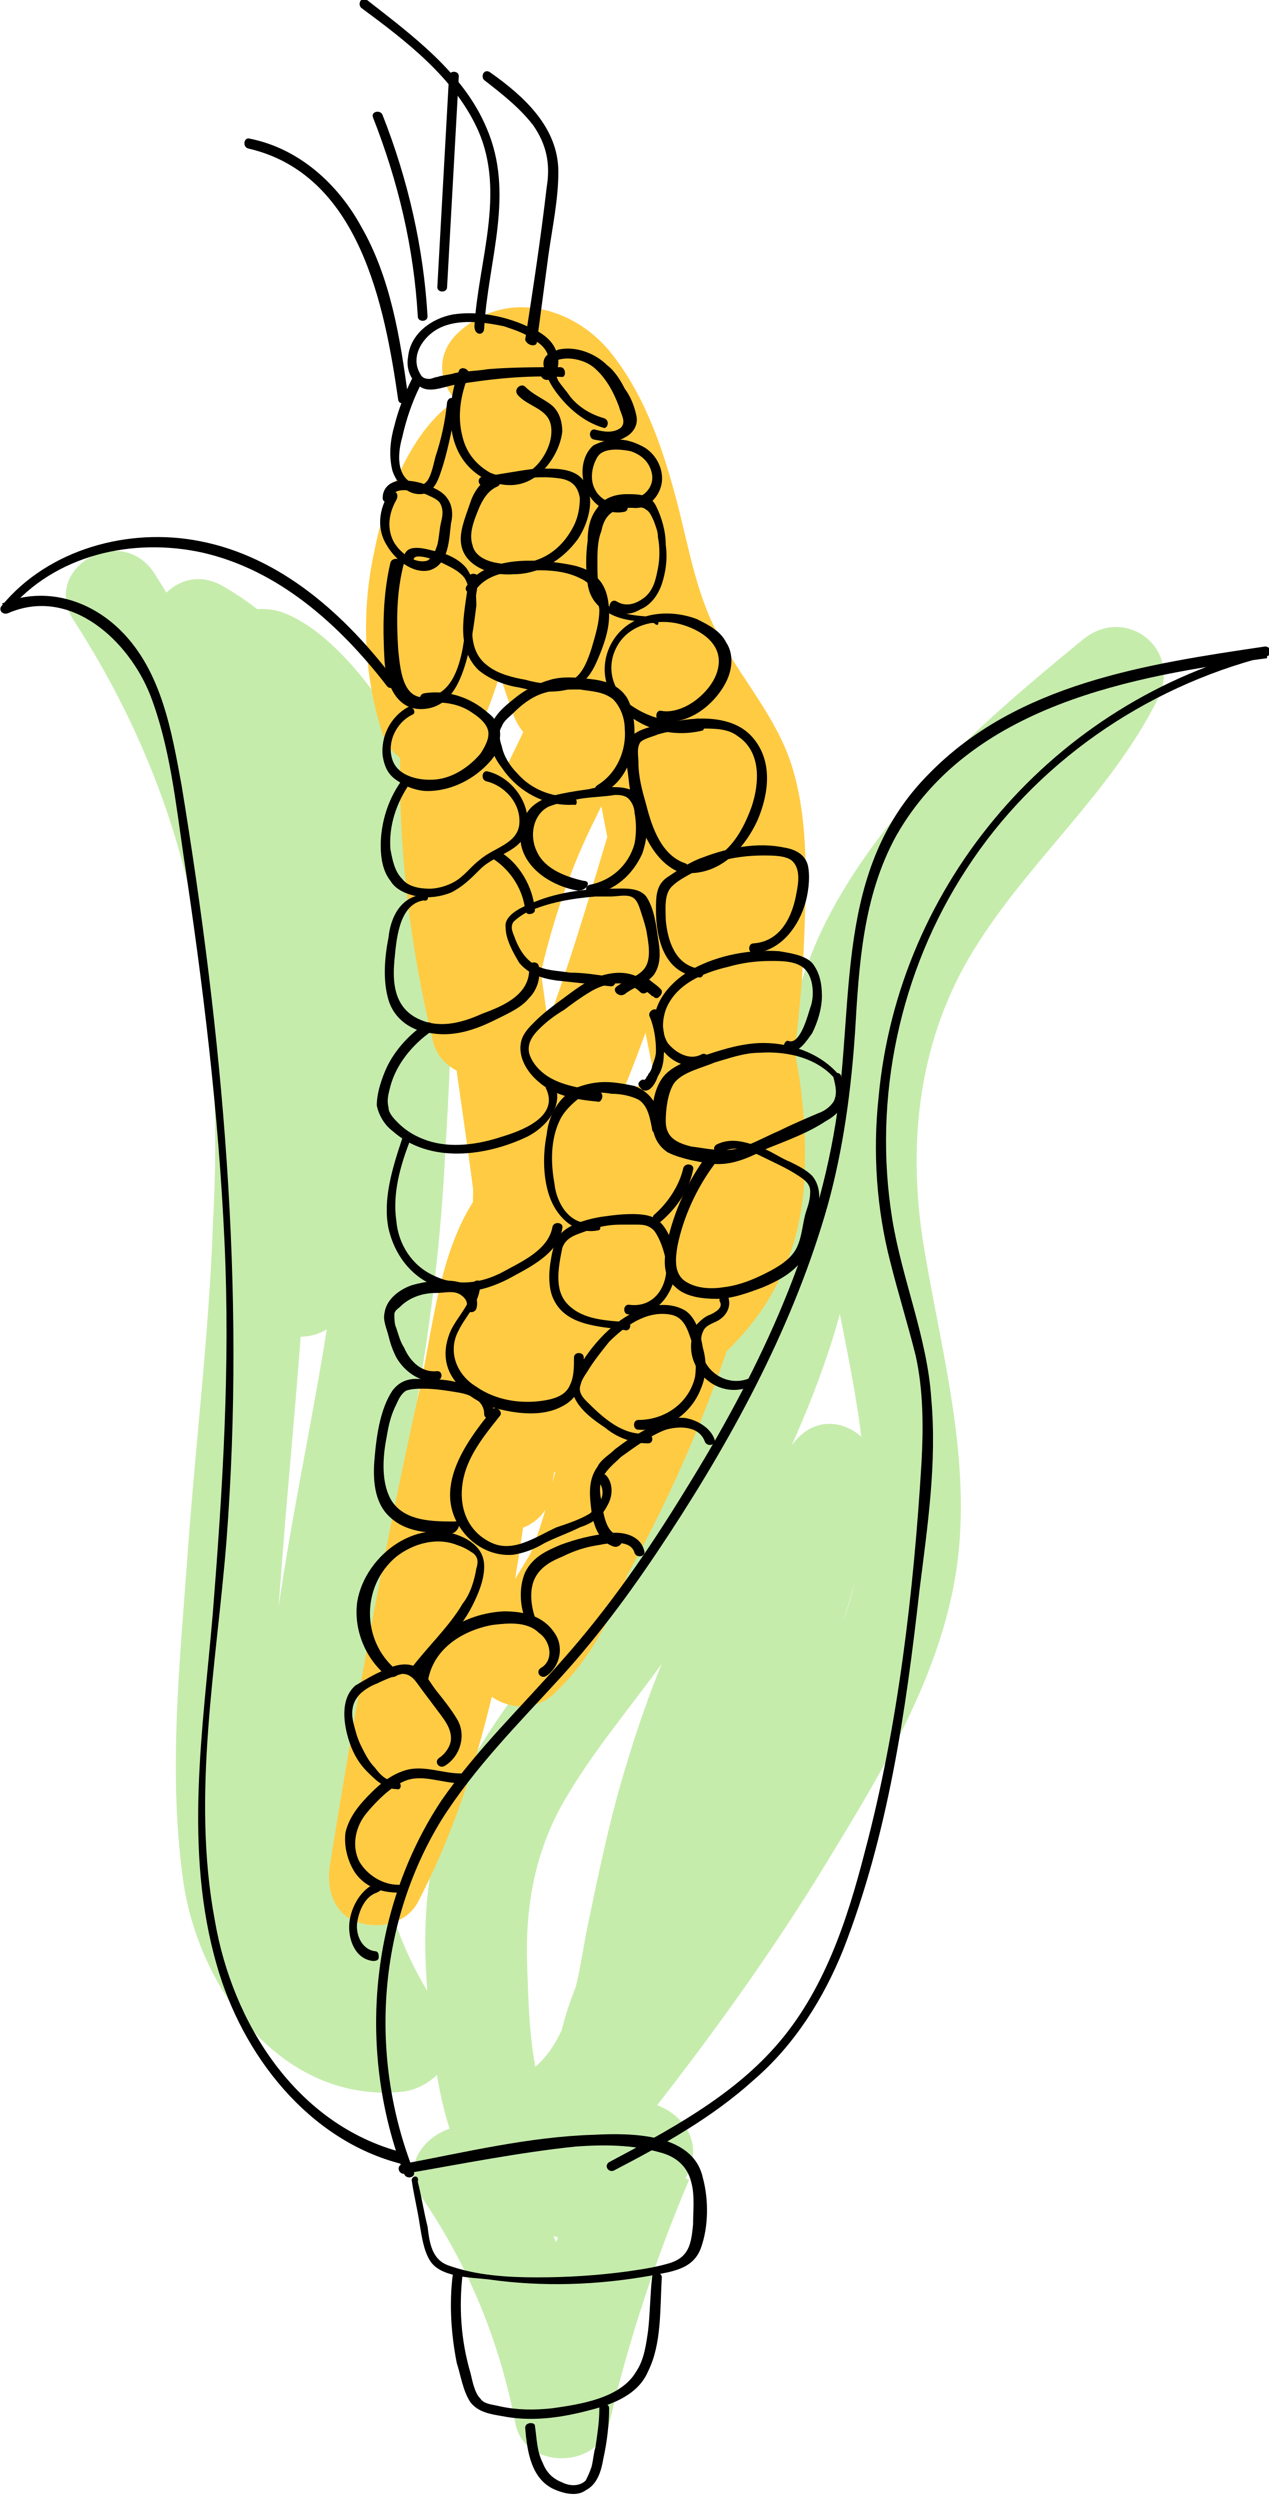 <svg width="65" height="128" viewBox="0 0 65 128" fill="none" xmlns="http://www.w3.org/2000/svg">
<g clip-path="url(#clip0)">
<path d="M3.8 31.8C6.7 36.3 8.8 41.2 9.9 46.5C11 51.9 11.2 57.4 10.9 62.8C10.7 68.4 10 74 9.6 79.7C9.2 85.2 8.6 90.9 9.4 96.4C10.2 101.8 14.4 107.7 20.6 107.1C22.3 106.9 24 105 22.8 103.3C18.6 97.6 18.4 90.2 19.3 83.4C19.9 79.4 20.8 75.5 21.4 71.5C22.1 67.4 22.6 63.3 22.8 59.1C23.2 52.5 23.6 45.1 21 38.8C20.3 37.2 19.5 35.8 18.4 34.5C17.4 33.3 15.9 31.8 14.3 31.3C12.5 30.8 10.8 31.9 10.1 33.6C9.4 35.3 9.8 36.9 10.2 38.6C12.2 47.6 13.1 56.8 12.8 66C12.7 68.8 17 69.4 17.7 66.7C18.5 63.2 19.2 59.6 19.6 56C20 52.6 20.4 49.1 20.1 45.6C19.6 39.4 17 33.2 11.4 30C8.6 28.4 6.1 32.7 8.9 34.3C13.4 36.9 15 42.1 15.2 47C15.4 53.1 14.3 59.4 12.9 65.3C14.5 65.5 16.2 65.7 17.8 66C18 58.3 17.5 50.6 16.2 43C15.9 41.2 15.5 39.4 15.1 37.6C14.9 36.9 14.8 36.4 14.8 35.9V35.8C14.8 35.5 14.8 35.4 14.8 35.6C14.6 35.6 13.4 37.3 13.2 36.4C13.3 36.8 14.4 37.5 14.7 37.9C15 38.3 15.3 38.7 15.5 39.1C16.2 40.3 16.7 41.6 17.1 43C17.8 45.6 18 48.3 18 50.9C18 54.7 17.9 58.4 17.5 62.2C16.8 69.7 14.9 76.9 14 84.3C13.1 91.7 13.7 99.8 18.3 106C19 104.7 19.7 103.5 20.5 102.2C15.9 102.7 14.3 97.5 14 93.9C13.7 88.6 14.2 83.2 14.6 78C15.5 67.2 16.8 56.3 14.6 45.6C13.4 39.9 11.1 34.4 8 29.5C6.3 26.6 2 29.1 3.8 31.8Z" fill="#C6ECAC"/>
<path d="M21.6 112.5C24 116 25.6 119.9 26.4 124.1C26.9 126.5 30.7 126.4 31.2 124.1C32.2 119.8 33.6 115.6 35.3 111.6C33.8 111 32.3 110.3 30.7 109.7C30.7 109.7 30.7 109.6 30.8 109.6C30.6 109.9 30.6 109.9 30.8 109.7C30.8 109.7 30.9 109.7 30.9 109.6C30.7 109.7 30.6 109.8 30.7 109.7C31 109.7 30.2 109.8 30.3 109.8C30.7 109.7 29.9 109.8 29.9 109.8C30.2 109.8 29.1 109.5 29.3 109.6C29 109.4 28.7 109.1 28.4 108.6C27.1 106.4 27.1 103.1 27 100.6C26.9 97.6 27.4 94.8 28.9 92.2C30.4 89.6 32.4 87.3 34.1 84.9C37.7 80 40.7 74.6 42.6 68.7C43.6 65.6 44 62.4 44.4 59.1C44.8 56.1 45.1 53 46.4 50.2C49.1 44.4 54.2 40.2 59 36.3C57.7 35.3 56.4 34.3 55.1 33.3C53 37.7 49.3 41 46.5 44.9C43.5 49.3 41.9 54.6 42 59.9C42.2 65.2 44 70.3 44.3 75.6C44.6 81 42.4 85.6 39.7 90.2C36.6 95.5 33.1 100.6 29.2 105.4C30.6 106 32 106.6 33.5 107.2C33.4 104.6 34.7 102.3 36 100C37.3 97.5 38.6 95 39.7 92.4C42 87.1 43.8 81.7 45 76.1C45.5 73.8 42.6 71.7 40.8 73.7C36.6 78.5 33.9 84.3 32.1 90.3C31.2 93.2 30.6 96.2 30 99.1C29.6 101.3 29.2 104.5 27.2 106C26.1 106.8 25.6 108.2 26.3 109.4C26.9 110.5 28.6 111.1 29.7 110.3C34.8 106.4 34.8 99.3 36.3 93.6C37.9 87.7 40.2 81.8 44.3 77.2C42.9 76.4 41.5 75.6 40.1 74.8C38.8 80.4 37.1 85.9 34.7 91.2C33.6 93.8 32.2 96.2 30.9 98.7C29.5 101.4 28.3 104.2 28.4 107.2C28.4 109.2 31.2 110.8 32.7 109C36.2 104.6 39.6 99.9 42.5 95.1C45.3 90.5 48.2 85.7 49 80.3C49.8 74.7 48.2 69.2 47.3 63.7C46.5 58.7 47 53.6 49.6 49.1C52.4 44.3 56.8 40.8 59.3 35.8C60.6 33.2 57.6 30.9 55.4 32.8C50.4 36.9 45.3 41.3 42.3 47.2C39 53.8 39.7 61.3 37.4 68.2C35.2 74.6 31.4 80.2 27.3 85.5C25.3 88.2 23.3 91 22.4 94.3C21.4 98 21.8 101.9 22.3 105.7C22.8 109.2 24 113 27.7 114.3C30.8 115.4 34.4 114.1 35.4 110.8C36.2 108.2 32 106.2 30.8 108.9C28.9 113.3 27.3 117.9 26.2 122.6C27.8 122.6 29.4 122.6 31 122.6C30.1 118 28.3 113.7 25.7 109.8C24.2 107.4 19.8 109.9 21.6 112.5Z" fill="#C6ECAC"/>
<path d="M21.6 23.2C21.9 27.3 21.3 31.5 19.6 35.3C21.1 35.5 22.6 35.7 24.2 35.9C23.5 34 23.3 32 23.6 30C23.7 29.1 24 28.1 24.3 27.2C24.6 26.3 25.3 25.5 25.6 24.6C25.7 24.4 25.8 24.3 25.9 24.2C25.5 24.3 25 24.3 24.6 24.3C24.6 24.3 24.9 25.1 24.9 25C25.3 26.1 25.6 27.3 25.8 28.5C26.2 30.8 26.3 33.2 26.1 35.5C27.7 35.3 29.4 35.1 31 34.8C30.2 32.5 29.5 30.1 29 27.6C28.8 26.4 28.6 25.3 28.5 24.1C28.4 23.2 28.1 21.5 28.3 20.9C28.1 21.3 27.9 21.6 27.7 22C27.8 21.9 27.8 21.9 27.9 21.8C27.5 22 27.2 22.2 26.8 22.4C26.4 22.3 26 22.3 25.6 22.2C25.7 22.3 25.7 22.3 25.8 22.4C25.9 22.7 26.3 23.1 26.4 23.3C26.8 23.8 27.1 24.4 27.4 24.9C28 25.9 28.5 27 28.8 28.2C29.4 30.7 28.8 33.1 27.8 35.3C26.7 37.9 25.3 40.3 24.3 43C23.3 45.8 22.5 48.6 22.1 51.5C23.7 51.5 25.3 51.5 26.9 51.5C25.8 47.1 25.3 42.6 25.4 38C23.8 38.4 22.3 38.8 20.7 39.3C22.1 42.5 22.2 46.4 22.7 49.8C23.2 53.7 23.8 57.5 24.3 61.4C24.6 63.6 27.9 63.7 28.9 62C32.3 56.2 34.2 49.7 36.1 43.3C34.5 43.3 32.9 43.3 31.3 43.3C32.7 48.4 33.5 53.5 34.3 58.7C35.9 58.3 37.5 57.8 39.1 57.4C37.7 50.1 36.3 42.8 34.8 35.5C33.3 36.1 31.8 36.8 30.2 37.4C31.6 39.8 32.8 42.4 33.7 45.1C34.1 46.4 34.5 47.8 34.8 49.2C34.9 49.7 35.4 51.1 34.9 51.6C36.2 51.8 37.5 51.9 38.8 52.1C37.3 50 36.3 47.6 36 45C34.6 45.6 33.2 46.2 31.7 46.8C35 50.3 36.1 55.3 36 59.9C35.9 62.4 35 64.2 33.1 65.8C31 67.7 28.7 69.2 26.3 70.7C27.6 71.4 28.8 72.1 30.1 72.9C29.5 67.7 29.3 62.6 29.3 57.4C29.3 54.2 24.4 54.2 24.3 57.4C24.2 63.4 24.1 69.4 23.2 75.3C24.7 75.1 26.2 74.9 27.8 74.7C27.5 74 27.2 73.4 26.9 72.7C26.4 71.7 25.1 71.3 24.1 71.6C23 71.9 22.4 72.9 22.3 74C21.4 81.2 20.4 88.5 17 95C18.5 95.6 20 96.3 21.6 96.9C22.8 89.4 24.2 81.9 25.8 74.5C26.2 72.7 26.6 70.8 27 69C27.3 67.5 27.5 65.6 28.4 64.3C29.3 63.1 30.8 62.4 32 61.7C33.5 60.8 35.1 60.1 36.8 59.5C35.7 58.7 34.7 57.9 33.6 57.1C33.5 62.6 31.8 67.9 28.8 72.5C30.3 72.7 31.8 72.9 33.4 73.1C32.9 69.9 33.2 66.7 34.2 63.6C32.6 63.4 30.9 63.2 29.3 62.9C29.7 66.6 29.5 70.2 28.8 73.8C28.1 76.9 27.2 81 24.8 83.2C26.1 84.2 27.4 85.2 28.7 86.2C34.8 77.3 38.8 66.9 40.4 56.2C40.8 53.4 41.1 50.6 41.2 47.8C41.3 45.2 41.4 42.3 40.7 39.7C40 37 38.2 35.1 36.9 32.7C35.7 30.6 35.3 28.1 34.7 25.8C34 23.1 33.1 20.4 31.4 18.2C29.5 15.7 25.9 14.7 23.4 17.1C21.1 19.4 24.6 22.9 26.9 20.6C26.7 20.8 27.2 20.9 27.4 21.2C28 21.9 28.5 22.9 28.8 23.8C29.6 25.8 30 27.9 30.5 29.9C31.1 32.2 31.9 34.4 33.2 36.4C34.3 38.2 35.8 39.9 36.1 42C36.4 44.3 36.3 46.8 36.2 49.2C36.1 51.5 35.9 53.8 35.5 56C34.7 60.7 33.5 65.3 31.9 69.7C30 74.7 27.5 79.4 24.5 83.7C22.9 86.1 26.4 88.6 28.4 86.7C31.4 83.9 32.7 79.4 33.6 75.5C34.5 71.3 34.8 67 34.4 62.8C34.1 60.1 30.4 59.3 29.5 62.1C28.2 66 28 70.2 28.7 74.2C29.1 76.5 32.2 76.4 33.3 74.8C36.8 69.5 38.6 63.3 38.8 56.9C38.8 55.4 37.2 54 35.6 54.5C32.1 55.7 28.2 57.4 25.5 60C22.6 62.7 22.3 67.4 21.5 71.1C19.7 79.2 18.2 87.3 16.9 95.5C16.7 96.7 17.1 98 18.3 98.4C19.4 98.8 20.8 98.5 21.4 97.4C25.2 90.1 26.3 81.9 27.4 73.9C25.8 74.3 24.3 74.7 22.7 75.2C23 75.9 23.3 76.5 23.6 77.2C24.5 79.1 27.8 78.7 28.2 76.6C29.2 70.2 29.4 63.8 29.5 57.4C27.8 57.4 26.2 57.4 24.5 57.4C24.5 62.6 24.7 67.8 25.3 72.9C25.5 74.7 27.3 76.1 29.1 75.1C31.9 73.4 34.8 71.5 37.2 69.2C39.7 66.8 41 63.9 41.2 60.4C41.5 54.3 39.7 47.8 35.5 43.3C34.1 41.9 31 42.9 31.2 45.1C31.6 48.6 32.7 51.9 34.7 54.8C35.6 56.1 37.4 56.5 38.6 55.3C41.2 52.6 40 48.5 39 45.3C38 41.8 36.5 38.3 34.6 35.2C33.1 32.7 29.5 34.4 30 37.1C31.4 44.4 32.8 51.7 34.3 59C34.6 60.3 36.1 61.1 37.4 60.7C38.8 60.3 39.4 59 39.1 57.6C38.3 52.4 37.5 47.2 36.1 42.2C35.4 39.8 32 39.8 31.3 42.2C29.5 48.2 27.8 54.3 24.6 59.8C26.1 60 27.6 60.2 29.2 60.4C28.6 56.4 28.1 52.4 27.5 48.4C27 44.6 26.6 40.8 25.1 37.2C24.7 36.2 23.2 35.8 22.3 36.1C21.2 36.4 20.5 37.4 20.5 38.5C20.4 43.5 21 48.5 22.2 53.4C22.8 55.6 26.7 55.9 27 53.4C27.6 49.6 28.6 45.8 30.3 42.3C32 38.8 33.9 35.3 34.2 31.4C34.4 27.6 32.7 24 30.6 21C29.5 19.4 28 17.5 25.8 18.1C23.4 18.7 23.4 21 23.5 23C23.8 27.6 24.7 32.2 26.3 36.6C27.3 39.3 31 38.8 31.2 35.9C31.5 32.5 31.2 28.9 30.3 25.6C29.9 24.1 29.4 22.3 28.3 21.2C27.1 19.9 25.2 19.5 23.7 20.3C21.2 21.6 19.7 25.5 19.2 28.1C18.5 31.2 18.6 34.5 19.6 37.6C20.2 39.4 23.2 40.3 24.2 38.2C26.3 33.6 27.3 28.6 26.9 23.6C26.8 22.3 25.8 21.1 24.4 21.1C22.8 20.7 21.5 21.9 21.6 23.2Z" fill="#FFCB43"/>
<path d="M21.1 111.7C21.2 112.4 21.4 113.2 21.5 113.9C21.6 114.5 21.7 115.2 22 115.7C22.5 116.6 24.1 116.6 25 116.7C27.8 117.1 30.6 117 33.4 116.5C34.4 116.3 35.5 116.2 35.9 115.1C36.3 114 36.3 112.6 36 111.5C35.5 109.2 32.3 109.2 30.4 109.3C27.1 109.4 23.8 110.2 20.6 110.8C20.3 110.9 20.4 111.3 20.7 111.3C23.6 110.8 26.6 110.2 29.5 109.9C30.9 109.8 32.4 109.8 33.8 110.2C34.6 110.4 35.2 110.9 35.4 111.7C35.6 112.4 35.5 113.2 35.5 113.9C35.4 114.9 35.3 115.6 34.2 115.9C33.5 116.1 32.8 116.2 32.1 116.3C30.6 116.5 29.1 116.6 27.5 116.6C26 116.6 24.4 116.5 23 116C22.1 115.7 22 114.8 21.9 114C21.7 113.2 21.6 112.5 21.4 111.7C21.5 111.3 21 111.4 21.1 111.7Z" fill="black"/>
<path d="M23.2 116.4C23 117.9 23.1 119.5 23.4 121C23.6 121.6 23.7 122.4 24.1 123C24.5 123.5 25.1 123.6 25.7 123.7C27.2 124 28.7 123.8 30.2 123.4C31.4 123.1 32.7 122.6 33.2 121.4C33.9 120 33.8 118.2 33.9 116.6C33.9 116.3 33.4 116.3 33.4 116.6C33.3 117.5 33.3 118.4 33.2 119.3C33.1 120 33 120.8 32.6 121.4C31.8 122.8 29.7 123.1 28.3 123.3C27.4 123.4 26.5 123.4 25.6 123.2C25.2 123.1 24.8 123.1 24.6 122.8C24.3 122.5 24.2 121.9 24.1 121.5C23.6 119.8 23.5 118.1 23.7 116.4C23.8 116.1 23.2 116.1 23.2 116.4Z" fill="black"/>
<path d="M26.9 124.3C27 125.5 27.2 127 28.5 127.5C29 127.7 29.6 127.8 30 127.5C30.6 127.2 30.8 126.5 30.9 125.9C31.1 125 31.2 124.1 31.2 123.3C31.2 123 30.7 123 30.7 123.3C30.7 124 30.6 124.6 30.5 125.3C30.4 125.6 30.4 125.9 30.3 126.3C30.2 126.6 30.1 126.8 30 127C29.7 127.3 29.2 127.3 28.8 127.1C28.3 126.9 28 126.6 27.8 126.1C27.5 125.5 27.5 124.9 27.4 124.2C27.4 124 26.9 124 26.9 124.3Z" fill="black"/>
<path d="M21.2 111.2C18.9 105.4 19.3 98.6 22.6 93.2C24.3 90.5 26.6 88.2 28.7 85.9C30.8 83.6 32.6 81.1 34.3 78.5C37.7 73.3 40.7 67.7 42.4 61.7C43.2 58.8 43.6 55.8 43.8 52.8C44 49.4 44.2 45.9 45.9 42.8C49.7 36.1 58 34.6 64.9 33.7C64.9 33.5 64.9 33.4 64.8 33.2C54 35.9 46 45.2 45 56.2C44.7 59 44.9 61.9 45.6 64.6C46 66.2 46.5 67.8 46.9 69.4C47.3 71.2 47.3 73.1 47.2 74.9C46.8 81.5 46 88.4 44.3 94.8C43.4 98.3 42.2 102 39.7 104.8C37.4 107.4 34.2 109.1 31.2 110.7C30.9 110.9 31.2 111.3 31.5 111.1C34 109.8 36.5 108.4 38.6 106.5C40.7 104.7 42.2 102.3 43.2 99.8C45.5 93.9 46.4 87.6 47.1 81.4C47.5 78.2 48 74.9 47.7 71.6C47.5 68.5 46.2 65.5 45.7 62.4C44.7 56.2 46.1 49.7 49.5 44.5C53 39.1 58.6 35.2 64.9 33.6C65.2 33.5 65.1 33.1 64.8 33.1C58.7 34 52.1 35 47.6 39.6C42.7 44.5 43.8 51.2 42.8 57.5C41.7 64.3 38.7 70.5 35.1 76.3C33.2 79.4 31.2 82.3 28.8 85C26.7 87.4 24.4 89.6 22.6 92.2C18.9 97.8 18.3 105.1 20.7 111.3C20.8 111.6 21.3 111.5 21.2 111.2Z" fill="black"/>
<path d="M20.6 110.2C15.2 108.8 11.9 103.6 11 98.3C9.8 91.9 11.1 85.2 11.6 78.9C12.6 65.9 11.4 53 9.3 40.2C8.8 37.5 8.3 34.4 6.2 32.3C4.6 30.7 2.3 30 0.1 30.9C0.2 31 0.3 31.2 0.4 31.3C2.8 28.4 6.8 27.5 10.4 28.3C14.3 29.2 17.4 32 19.8 35.1C20 35.4 20.4 35.1 20.2 34.8C17.7 31.5 14.4 28.5 10.2 27.7C6.6 27 2.5 28.1 0.1 31C-0.1 31.2 0.1 31.5 0.4 31.4C3.6 30 6.6 32.8 7.7 35.6C8.7 38.2 9 41.1 9.4 43.8C10.4 50.4 11.2 57 11.5 63.6C11.8 70 11.4 76.3 10.9 82.6C10.4 88.5 9.4 94.7 11.1 100.6C12.4 105.2 15.8 109.6 20.6 110.8C20.8 110.8 21 110.3 20.6 110.2Z" fill="black"/>
<path d="M43.1 55.2C42.2 54 40.6 53.4 39.1 53.4C38.1 53.4 37.1 53.7 36.2 54C35.5 54.2 34.5 54.5 34 55.1C33.5 55.7 33.4 56.6 33.4 57.3C33.4 58 33.6 58.6 34.2 59C34.6 59.2 35 59.3 35.4 59.4C35.9 59.5 36.4 59.6 36.8 59.6C37.7 59.6 38.5 59.2 39.3 58.8C40.3 58.4 41.4 58 42.3 57.4C43.4 56.8 43.4 56 43.1 55.2C43.1 54.8 42.6 54.9 42.7 55.2C42.8 55.6 42.9 56 42.7 56.4C42.5 56.7 42.2 56.9 41.9 57C41.2 57.3 40.5 57.6 39.9 57.9C39.2 58.2 38.5 58.6 37.8 58.8C37 59 36.2 58.8 35.4 58.7C34.6 58.5 34.1 58.2 34.1 57.4C34.1 56.8 34.2 56 34.5 55.5C34.9 54.9 35.9 54.7 36.6 54.4C37.3 54.2 38.1 53.9 38.9 53.9C40.4 53.8 42 54.2 42.9 55.4C42.9 55.7 43.3 55.4 43.1 55.2Z" fill="black"/>
<path d="M40.3 53.8C40.9 54 41.3 53.3 41.6 52.9C41.9 52.3 42.1 51.6 42.1 51C42.1 50.4 42 49.8 41.6 49.3C41.2 48.9 40.5 48.8 39.9 48.7C38.4 48.6 36.8 48.9 35.5 49.6C34.4 50.2 33.4 51.3 33.5 52.6C33.6 53.9 34.9 55 36.2 54.4C36.5 54.3 36.2 53.8 35.9 54C35.3 54.3 34.6 53.9 34.2 53.4C33.9 52.9 33.9 52.3 34.1 51.7C34.6 50.4 36 49.8 37.3 49.5C38 49.3 38.7 49.2 39.5 49.2C40.1 49.2 40.9 49.2 41.3 49.7C41.7 50.2 41.7 51.1 41.5 51.6C41.4 51.9 41 53.5 40.4 53.3C40.2 53.2 40 53.7 40.3 53.8Z" fill="black"/>
<path d="M35.8 49.6C34.6 49.4 34.2 48.2 34.1 47.1C34.1 46.6 34 45.8 34.4 45.4C34.8 45 35.3 44.8 35.8 44.5C36.8 44 38 43.8 39.1 43.8C39.6 43.8 40.3 43.8 40.6 44.1C41 44.5 40.9 45.2 40.8 45.7C40.6 46.9 40 48.2 38.6 48.3C38.3 48.3 38.3 48.8 38.6 48.8C39.9 48.7 40.8 47.6 41.2 46.4C41.4 45.8 41.5 45 41.4 44.4C41.3 43.8 40.8 43.5 40.2 43.4C38.8 43.1 37.3 43.4 36 43.9C35.4 44.1 34.8 44.5 34.2 44.9C33.6 45.3 33.6 45.9 33.6 46.6C33.6 48 34 49.8 35.7 50C36 50.2 36.2 49.7 35.8 49.6Z" fill="black"/>
<path d="M35.1 44.2C33.9 43.8 33.4 42.4 33.1 41.2C32.9 40.5 32.7 39.8 32.7 39C32.7 38.7 32.6 38.3 32.8 38C33 37.8 33.5 37.7 33.7 37.6C34.4 37.4 35.1 37.3 35.9 37.3C36.6 37.3 37.3 37.3 37.8 37.7C39 38.5 38.9 40.1 38.5 41.3C38 42.7 37.1 44.2 35.5 44.2C35.2 44.2 35.2 44.7 35.5 44.7C37.1 44.6 38.2 43.3 38.8 42C39.4 40.6 39.6 38.9 38.5 37.7C37.4 36.5 35.3 36.7 33.9 37.1C33.3 37.2 32.3 37.4 32.1 38.1C32 38.4 32.1 38.8 32.1 39.2C32.2 39.7 32.2 40.1 32.3 40.6C32.7 42.1 33.3 44.1 34.9 44.7C35.2 44.8 35.4 44.3 35.1 44.2Z" fill="black"/>
<path d="M35.7 36.8C34.5 37.1 33.3 36.8 32.3 36.1C31.4 35.4 31 34.2 31.6 33.1C32.2 32 33.5 31.7 34.6 31.9C35.6 32.1 37 32.8 36.8 34.1C36.7 34.8 36.2 35.4 35.7 35.8C35.2 36.2 34.5 36.5 33.9 36.4C33.6 36.3 33.5 36.8 33.8 36.9C35.2 37.2 36.6 36.1 37.2 34.9C37.5 34.3 37.6 33.5 37.2 32.9C36.9 32.3 36.3 32 35.7 31.7C34.4 31.2 32.7 31.3 31.7 32.4C30.8 33.4 30.7 34.9 31.6 36C32.6 37.3 34.4 37.8 36 37.4C36.2 37.2 36 36.7 35.7 36.8Z" fill="black"/>
<path d="M33.5 31.6C32.5 31.5 31.2 31.5 30.8 30.5C30.6 30 30.6 29.4 30.6 28.8C30.6 28.3 30.6 27.7 30.8 27.2C30.9 26.7 31.1 26.3 31.6 26.1C31.8 26 32.1 26 32.3 26C32.5 26 32.9 25.9 33.1 26.1C33.3 26.2 33.4 26.5 33.5 26.7C33.6 27 33.7 27.2 33.7 27.5C33.8 28 33.8 28.6 33.7 29.1C33.6 29.6 33.5 30.2 33 30.6C32.6 30.9 32.1 31.1 31.6 30.8C31.3 30.6 31.1 31.1 31.3 31.2C31.8 31.5 32.3 31.5 32.8 31.2C33.3 31 33.7 30.5 33.9 29.9C34.1 29.3 34.2 28.6 34.1 27.9C34.1 27.2 33.9 26.5 33.6 25.9C33.3 25.3 32.7 25.3 32.1 25.3C31.5 25.3 30.9 25.5 30.6 26C30.2 26.5 30.1 27.1 30.1 27.7C30 28.4 30 29.2 30.1 29.9C30.2 30.6 30.6 31.1 31.2 31.4C31.9 31.8 32.7 31.8 33.5 31.9C33.8 32.2 33.8 31.7 33.5 31.6Z" fill="black"/>
<path d="M31.8 25.7C31.3 25.9 30.7 25.5 30.5 25.1C30.2 24.6 30.3 23.9 30.6 23.4C30.9 22.9 31.8 23 32.3 23.1C32.9 23.3 33.3 23.7 33.4 24.3C33.5 24.9 33 25.5 32.4 25.5C32.1 25.5 32.1 26 32.4 26C33.2 26.1 33.8 25.4 33.9 24.7C34 23.9 33.5 23.1 32.8 22.8C32.4 22.6 32 22.5 31.6 22.5C31.2 22.5 30.8 22.6 30.4 22.8C29.8 23.3 29.7 24.3 30 25C30.3 25.8 31.1 26.4 32 26.2C32.3 26.1 32.1 25.7 31.8 25.7Z" fill="black"/>
<path d="M30.9 21.4C30.2 21.2 29.6 20.8 29.2 20.3C29 20 28.8 19.8 28.6 19.5C28.5 19.3 28.5 19.2 28.4 19C28.3 18.8 28.2 18.6 28.4 18.5C29 18.2 29.9 18.4 30.4 18.8C31 19.3 31.4 20 31.7 20.8C31.8 21.2 32.1 21.6 31.8 21.9C31.4 22.2 30.9 22.1 30.5 22C30.2 21.9 30.1 22.4 30.4 22.5C30.9 22.6 31.5 22.7 32 22.4C32.4 22.2 32.7 21.8 32.6 21.3C32.5 20.8 32.3 20.3 32 19.9C31.8 19.5 31.5 19 31.1 18.7C30.5 18.1 29.5 17.7 28.6 17.9C28.4 18 28.2 18 28 18.2C27.8 18.4 27.8 18.7 27.9 18.9C28 19.3 28.2 19.7 28.5 20.1C29.1 20.9 29.9 21.6 30.9 21.9C31.1 22 31.3 21.5 30.9 21.4Z" fill="black"/>
<path d="M28.7 18.8C27.5 18.8 26.2 18.8 25 18.9C24.4 19 23.8 19 23.3 19.1C23 19.2 22.7 19.2 22.4 19.3C22.3 19.3 22.1 19.4 22 19.4C21.7 19.4 21.6 19.3 21.5 19.1C21 18.2 21.7 17.2 22.5 16.8C23.5 16.3 24.8 16.5 25.8 16.7C26.4 16.9 27 17.1 27.5 17.5C28 17.8 28.4 18.5 27.8 19C27.5 19.2 27.9 19.6 28.2 19.4C28.6 19.1 28.7 18.5 28.5 18C28.3 17.4 27.7 17 27.2 16.8C26 16.2 24.5 15.9 23.2 16.1C22.1 16.3 21 17.1 20.9 18.3C20.8 18.8 21 19.4 21.4 19.7C21.9 20.2 22.7 19.8 23.3 19.7C25.1 19.4 27 19.2 28.8 19.3C29 19.3 29 18.8 28.7 18.8Z" fill="black"/>
<path d="M23.5 19C22.8 20.9 22.8 23.4 24.8 24.5C25.6 24.9 26.5 25 27.3 24.5C28.1 24 28.7 23 28.8 22.1C28.8 21.5 28.6 21 28.2 20.7C27.8 20.4 27.3 20.2 26.9 19.8C26.7 19.6 26.3 19.9 26.5 20.2C27 20.8 28 20.9 28.2 21.7C28.4 22.5 27.9 23.5 27.3 24C26.7 24.5 25.8 24.5 25.1 24.2C24.4 23.8 23.9 23.2 23.7 22.4C23.4 21.3 23.6 20.2 24 19.2C24.1 18.9 23.6 18.7 23.5 19Z" fill="black"/>
<path d="M21.1 19.4C20.7 20.2 20.4 21 20.2 21.8C20 22.5 19.9 23.3 20.1 24.1C20.3 24.7 20.8 25.3 21.5 25.3C22.3 25.3 22.5 24.4 22.7 23.8C23 22.8 23.2 21.7 23.4 20.7C23.4 20.4 23 20.2 22.9 20.6C22.8 21.6 22.6 22.5 22.3 23.4C22.2 23.8 22.1 24.3 21.9 24.6C21.6 25 21.2 24.9 20.9 24.6C20.3 24.1 20.4 23.1 20.6 22.4C20.8 21.5 21.1 20.6 21.5 19.8C21.7 19.3 21.3 19.1 21.1 19.4Z" fill="black"/>
<path d="M25.2 24.4C24.7 24.6 24.3 25.1 24.1 25.7C23.9 26.3 23.6 27 23.6 27.6C23.6 29 25.2 29.5 26.3 29.4C27.6 29.4 28.8 28.7 29.6 27.6C30.2 26.7 30.6 25.2 29.7 24.4C29.1 23.9 28.1 24 27.4 24C26.5 24.1 25.6 24.3 24.7 24.4C24.4 24.5 24.5 24.9 24.8 24.9C26.1 24.6 27.4 24.3 28.7 24.5C29.3 24.6 29.6 24.9 29.7 25.5C29.7 26 29.6 26.5 29.4 26.9C28.9 27.9 28.1 28.6 27 28.8C26.1 29 24.4 28.9 24.2 27.9C24 27.3 24.3 26.6 24.5 26.1C24.7 25.6 25 25.1 25.5 24.9C25.8 24.7 25.5 24.3 25.2 24.4Z" fill="black"/>
<path d="M19.9 25.3C19.4 26.1 19.3 27.1 19.8 27.9C20.2 28.6 21.1 29.4 22 29.2C23 28.9 23 27.6 23.1 26.8C23.2 26.4 23.2 25.9 22.9 25.5C22.7 25.2 22.3 25 22 24.9C21.6 24.7 21.1 24.6 20.6 24.6C20.1 24.6 19.6 24.9 19.6 25.5C19.6 25.8 20.1 25.8 20.1 25.5C20.1 24.8 21.5 25.2 21.8 25.3C22 25.4 22.3 25.5 22.5 25.7C22.7 26 22.7 26.3 22.6 26.7C22.5 27.1 22.5 27.5 22.4 27.9C22.3 28.2 22.2 28.5 21.9 28.7C21.6 28.8 21.2 28.7 20.9 28.5C20.6 28.3 20.4 28.1 20.2 27.8C19.8 27.1 19.9 26.3 20.3 25.6C20.5 25.2 20.1 25 19.9 25.3Z" fill="black"/>
<path d="M20 28.8C19.6 30.5 19.6 32.2 19.7 33.9C19.8 35 20.3 36.4 21.7 36.3C23.2 36.2 23.7 34.6 24 33.4C24.2 32.6 24.3 31.8 24.4 31C24.4 30.3 24.3 29.7 23.9 29.1C23.5 28.6 22.8 28.3 22.2 28.2C21.8 28.1 20.8 27.8 20.7 28.5C20.6 28.8 21.1 28.9 21.2 28.6C21.3 28.3 22.4 28.7 22.6 28.8C23 29 23.5 29.2 23.8 29.6C24.1 30.1 24.1 30.8 24 31.3C23.9 31.9 23.8 32.6 23.7 33.2C23.5 34.2 23.1 35.6 21.8 35.7C20.6 35.8 20.5 34.2 20.4 33.3C20.3 31.8 20.3 30.3 20.7 28.8C20.6 28.6 20.1 28.5 20 28.8Z" fill="black"/>
<path d="M24 29.6C23.9 31.1 23.2 33 24.5 34.3C25.1 34.8 25.9 35.1 26.6 35.2C27.4 35.4 28.3 35.5 29.1 35.3C29.9 35.1 30.3 34.5 30.6 33.8C30.9 33.1 31.2 32.3 31.2 31.5C31.2 30.8 31.1 30 30.5 29.5C30 29 29.2 28.9 28.5 28.8C27 28.6 24.8 28.6 23.9 30C23.7 30.3 24.2 30.5 24.3 30.3C25 29.2 26.5 29.2 27.7 29.2C28.4 29.2 29.1 29.3 29.7 29.6C30.4 29.9 30.6 30.5 30.7 31.2C30.7 31.9 30.5 32.5 30.3 33.2C30.1 33.8 29.8 34.7 29.1 34.9C28.4 35.1 27.6 35 26.9 34.8C26.3 34.7 25.5 34.5 25 34.1C23.6 33.1 24.4 31 24.5 29.6C24.5 29.3 24 29.3 24 29.6Z" fill="black"/>
<path d="M36.1 59.3C35.1 60.7 34.4 62.3 34.1 64C34 64.7 34 65.4 34.6 65.9C35.1 66.4 36 66.5 36.7 66.5C37.5 66.5 38.3 66.2 39.1 65.9C39.8 65.6 40.6 65.2 41.1 64.5C41.5 63.8 41.6 63 41.8 62.3C42 61.6 42.1 60.8 41.6 60.2C41.3 59.9 40.9 59.7 40.5 59.5C40 59.3 39.6 59 39.1 58.8C38.3 58.5 37.5 58.2 36.7 58.6C36.4 58.8 36.7 59.2 37 59C37.6 58.6 38.4 58.9 39 59.2C39.6 59.5 40.3 59.8 40.9 60.2C41.2 60.4 41.5 60.6 41.5 61C41.5 61.4 41.4 61.7 41.3 62C41.1 62.6 41.1 63.3 40.8 63.9C40.5 64.5 39.8 64.9 39.2 65.2C38.6 65.5 37.9 65.8 37.1 65.9C36.5 66 35.7 66 35.1 65.6C34.5 65.2 34.6 64.4 34.7 63.8C35 62.3 35.7 60.8 36.6 59.6C36.7 59.3 36.3 59.1 36.1 59.3Z" fill="black"/>
<path d="M38.3 70.6C37.2 71 36 70.2 35.9 69C35.9 68.7 35.9 68.4 36 68.2C36.1 67.9 36.4 67.8 36.6 67.7C37.1 67.5 37.5 67 37.3 66.4C37.2 66.1 36.7 66.4 36.9 66.7C37 67 36.6 67.2 36.4 67.3C36.1 67.4 35.9 67.6 35.7 67.8C35.4 68.3 35.3 69 35.5 69.6C35.9 70.8 37.2 71.5 38.4 71C38.7 70.9 38.6 70.4 38.3 70.6Z" fill="black"/>
<path d="M20.4 96.5C19.6 96.5 18.8 96 18.4 95.3C18 94.5 18.2 93.5 18.8 92.8C19.3 92.2 20 91.5 20.7 91.2C21.6 90.8 22.6 91.3 23.6 91.3C23.9 91.3 23.9 90.8 23.6 90.8C22.7 90.8 21.8 90.4 20.9 90.6C20.1 90.8 19.5 91.3 19 91.8C18.4 92.4 17.9 93 17.7 93.8C17.6 94.5 17.8 95.3 18.2 95.9C18.7 96.6 19.5 96.9 20.4 96.9C20.7 97 20.7 96.5 20.4 96.5Z" fill="black"/>
<path d="M19.3 96.4C18.5 96.7 18 97.6 17.9 98.4C17.8 99.3 18.2 100.3 19.1 100.4C19.2 100.4 19.4 100.4 19.4 100.2C19.4 100.1 19.4 99.9 19.2 99.9C18.5 99.8 18.2 99 18.3 98.4C18.4 97.8 18.7 97.1 19.3 96.9C19.8 96.7 19.6 96.2 19.3 96.4Z" fill="black"/>
<path d="M20.3 91.2C19.8 91.2 19.5 90.9 19.2 90.5C18.9 90.2 18.7 89.8 18.5 89.4C18.3 89 18.2 88.6 18.1 88.2C18 87.8 18 87.3 18.3 86.9C18.5 86.6 19 86.3 19.3 86.2C19.7 86 20.2 85.8 20.6 85.7C21.1 85.7 21.3 86.1 21.6 86.5C21.9 86.9 22.2 87.3 22.5 87.7C22.8 88.1 23.1 88.5 23.1 89C23.1 89.4 22.8 89.8 22.5 90C22.2 90.2 22.5 90.6 22.8 90.4C23.6 89.9 23.9 88.8 23.4 88C23.1 87.5 22.7 87 22.3 86.5C22 86.1 21.7 85.5 21.2 85.3C20.7 85.1 20.1 85.3 19.7 85.5C19.2 85.7 18.7 86 18.2 86.3C17.4 87 17.6 88.3 17.9 89.2C18.1 89.8 18.4 90.3 18.8 90.7C19.2 91.1 19.7 91.6 20.3 91.6C20.6 91.7 20.6 91.2 20.3 91.2Z" fill="black"/>
<path d="M20.3 85.5C18.5 84 18.5 81.2 20.3 79.7C21.2 79 22.4 78.7 23.4 79.1C23.7 79.2 23.9 79.3 24.2 79.5C24.5 79.7 24.5 80 24.4 80.3C24.3 80.9 24.1 81.6 23.7 82.1C23 83.3 21.9 84.3 21 85.5C20.8 85.8 21.2 86 21.4 85.8C22.3 84.6 23.5 83.6 24.2 82.2C24.5 81.6 24.8 80.9 24.8 80.2C24.8 79.5 24.4 79.1 23.9 78.8C21.5 77.5 18.7 79.6 18.3 82C18.1 83.4 18.7 84.9 19.8 85.8C20.2 86 20.6 85.7 20.3 85.5Z" fill="black"/>
<path d="M21.9 86.2C22.1 84.5 23.6 83.5 25.2 83.2C26 83.1 27 83 27.6 83.6C28.2 84 28.4 85 27.7 85.4C27.4 85.6 27.7 86 28 85.8C28.7 85.3 28.9 84.3 28.4 83.6C27.8 82.7 26.8 82.5 25.8 82.5C23.8 82.6 21.7 83.8 21.4 86C21.4 86.4 21.9 86.5 21.9 86.2Z" fill="black"/>
<path d="M27.4 82.8C27.2 82.2 27.1 81.4 27.4 80.8C27.7 80.2 28.3 79.9 28.8 79.7C29.4 79.4 30 79.2 30.7 79.1C31.2 79 32.3 78.8 32.5 79.5C32.6 79.8 33.1 79.7 33 79.4C32.8 78.6 31.9 78.4 31.2 78.5C30.3 78.6 29.5 78.8 28.7 79.1C28 79.4 27.3 79.7 26.9 80.5C26.6 81.2 26.6 82.1 26.9 82.9C27 83.2 27.5 83.1 27.4 82.8Z" fill="black"/>
<path d="M31.7 78.6C31 78.5 30.9 77.4 30.8 76.8C30.7 76.4 30.7 75.9 30.9 75.6C31.1 75.2 31.5 74.9 31.8 74.6C32.5 74.1 33.3 73.5 34.1 73.2C34.8 73 35.8 73 36.1 73.8C36.2 74.1 36.7 74 36.6 73.7C36.4 73.1 35.7 72.7 35.1 72.6C34.2 72.5 33.4 73 32.7 73.4C32.3 73.6 31.9 73.9 31.5 74.2C31.2 74.5 30.8 74.7 30.6 75.1C30.1 75.8 30.2 76.6 30.3 77.4C30.4 78.1 30.7 79 31.5 79.2C31.9 79.2 32 78.7 31.7 78.6Z" fill="black"/>
<path d="M33.1 73.4C31.9 73.5 30.9 72.6 30.1 71.8C29.9 71.6 29.7 71.4 29.7 71.1C29.7 70.8 29.9 70.5 30.1 70.2C30.4 69.7 30.8 69.2 31.2 68.7C32 67.9 33.1 67.1 34.3 67.3C35 67.4 35.2 68 35.4 68.6C35.6 69.2 35.7 69.8 35.6 70.5C35.3 71.8 34.1 72.7 32.7 72.7C32.4 72.7 32.4 73.2 32.7 73.2C34.1 73.3 35.4 72.4 35.9 71.1C36.2 70.4 36.2 69.7 36 69C35.9 68.4 35.7 67.5 35.1 67.1C33.9 66.4 32.3 67.1 31.4 67.9C30.8 68.4 30.3 69 29.9 69.6C29.5 70.2 29.1 70.8 29.4 71.5C29.7 72.2 30.4 72.7 31 73.1C31.6 73.6 32.4 73.9 33.2 73.9C33.5 73.9 33.5 73.4 33.1 73.4Z" fill="black"/>
<path d="M32.1 67.7C31.1 67.6 29.9 67.6 29.1 66.8C28.7 66.4 28.6 65.9 28.6 65.4C28.6 64.9 28.7 64.4 28.8 63.9C29 63.3 29.6 63.2 30.1 63C30.7 62.8 31.2 62.7 31.8 62.7C32.1 62.7 32.3 62.7 32.6 62.7C32.9 62.7 33.2 62.7 33.5 63C33.8 63.4 34 64 34.1 64.5C34.3 65.7 33.6 67 32.2 66.8C31.9 66.8 31.9 67.3 32.2 67.3C33.5 67.5 34.4 66.4 34.6 65.2C34.7 64.5 34.5 63.9 34.3 63.3C34 62.7 33.7 62.3 33 62.2C32.3 62.1 31.5 62.2 30.8 62.3C30.2 62.4 29.4 62.6 28.9 63C28.4 63.4 28.3 64 28.2 64.6C28.1 65.2 28.1 65.9 28.3 66.4C28.9 67.9 30.7 67.9 32 68.1C32.3 68.2 32.4 67.7 32.1 67.7Z" fill="black"/>
<path d="M30.4 62.6C29.2 62.8 28.5 61.6 28.4 60.6C28.2 59.5 28.2 58.3 28.7 57.3C28.9 56.9 29.3 56.5 29.7 56.2C30.2 55.9 30.8 55.9 31.3 56C31.8 56 32.3 56.1 32.7 56.3C33.2 56.6 33.3 57.3 33.4 57.8C33.4 58.1 33.9 58.1 33.9 57.8C33.8 56.8 33.5 56 32.5 55.6C32 55.5 31.5 55.4 31 55.4C30.5 55.4 30 55.5 29.5 55.7C28.6 56.2 28.1 57.1 28 58.1C27.8 59.1 27.8 60.4 28.2 61.4C28.6 62.4 29.5 63.2 30.6 63C30.9 63 30.7 62.5 30.4 62.6Z" fill="black"/>
<path d="M33.9 62.5C34.7 61.8 35.3 60.9 35.5 59.9C35.6 59.6 35.1 59.5 35 59.8C34.8 60.7 34.2 61.6 33.5 62.2C33.4 62.3 33.4 62.5 33.5 62.6C33.7 62.6 33.8 62.6 33.9 62.5Z" fill="black"/>
<path d="M30.7 55.9C29.8 55.7 28.7 55.6 27.9 55C27.5 54.7 27.2 54.3 27.1 53.9C27 53.4 27.3 53 27.6 52.7C28 52.3 28.4 52 28.9 51.7C29.3 51.4 29.7 51.1 30.2 50.8C31 50.3 32.1 50.1 32.8 50.8C33 51 33.4 50.7 33.2 50.4C32.6 49.8 31.8 49.7 31 49.9C30.1 50.1 29.3 50.8 28.6 51.3C28.2 51.6 27.8 51.9 27.4 52.3C27.1 52.6 26.8 52.9 26.7 53.3C26.5 54.1 27 54.9 27.6 55.4C28.4 56.1 29.5 56.3 30.6 56.4C30.8 56.5 31 56 30.7 55.9Z" fill="black"/>
<path d="M32.9 55.8C33.3 56 33.6 55.4 33.7 55.1C33.9 54.8 34 54.4 34 54C34.1 53.2 34 52.5 33.7 51.8C33.6 51.5 33.1 51.8 33.3 52.1C33.5 52.6 33.6 53.2 33.6 53.8C33.6 54.1 33.5 54.3 33.4 54.6C33.4 54.7 33.3 54.9 33.2 55C33.2 55.1 33.1 55.1 33.1 55.2L33 55.3C32.9 55.2 32.7 55.4 32.7 55.5C32.7 55.6 32.8 55.7 32.9 55.8Z" fill="black"/>
<path d="M33.8 50.6C33.6 50.4 33.4 50.3 33.2 50.1C33.1 50.1 33.1 50 33 50C32.9 50 32.9 50 32.8 50.1C32.8 50.1 32.7 50.2 32.7 50.3C32.7 50.4 32.7 50.4 32.8 50.5C33 50.7 33.2 50.8 33.4 51C33.5 51 33.5 51.1 33.6 51.1C33.7 51.1 33.7 51.1 33.8 51C33.8 51 33.9 50.9 33.9 50.8C33.9 50.7 33.9 50.7 33.8 50.6Z" fill="black"/>
<path d="M31.2 50C30.5 49.9 29.9 49.8 29.2 49.8C28.6 49.7 27.9 49.7 27.4 49.4C26.9 49.1 26.6 48.6 26.4 48.1C26.3 47.8 26.1 47.5 26.3 47.2C26.5 47 26.8 46.8 27 46.7C28.1 46.2 29.3 46 30.5 45.9C30.8 45.9 31 45.9 31.3 45.9C31.6 45.9 32 45.8 32.3 45.9C32.6 46 32.7 46.3 32.8 46.6C32.9 46.9 33 47.2 33.1 47.6C33.2 48.2 33.4 49.1 33 49.6C32.7 50 32 50.2 31.6 50.5C31.3 50.7 31.7 51.1 32 50.9C32.5 50.5 33.1 50.4 33.5 49.9C33.9 49.3 33.8 48.6 33.7 48C33.6 47.3 33.5 46.5 33.1 45.9C32.7 45.4 31.9 45.5 31.3 45.5C29.9 45.5 28.4 45.7 27.1 46.3C26.6 46.5 25.8 46.9 25.9 47.5C25.9 48.1 26.3 48.8 26.6 49.3C27.1 49.9 27.8 50.1 28.5 50.2C29.4 50.3 30.4 50.4 31.3 50.5C31.6 50.5 31.6 50 31.2 50Z" fill="black"/>
<path d="M29.9 45.1C29 44.9 27.9 44.5 27.5 43.6C27.1 42.8 27.3 41.7 28.1 41.3C28.6 41.1 29.2 41 29.7 40.9C30.3 40.8 30.9 40.8 31.5 40.7C31.7 40.7 32 40.7 32.2 40.9C32.4 41.1 32.5 41.4 32.5 41.6C32.6 42.1 32.6 42.7 32.5 43.2C32.2 44.3 31.3 45.1 30.2 45.3C29.9 45.4 30 45.8 30.3 45.8C31.5 45.6 32.4 44.8 32.9 43.7C33.1 43.1 33.2 42.5 33.1 41.9C33 41.4 32.8 40.6 32.2 40.4C31.9 40.3 31.6 40.3 31.3 40.3C30.9 40.3 30.5 40.3 30.2 40.4C29.5 40.5 28.8 40.6 28.1 40.8C27.6 41 27.1 41.3 26.9 41.8C26.7 42.3 26.6 42.8 26.7 43.3C27 44.6 28.4 45.4 29.6 45.6C30.1 45.6 30.3 45.1 29.9 45.1Z" fill="black"/>
<path d="M29.3 40.8C28.2 40.8 27.2 40.4 26.5 39.6C26.1 39.2 25.8 38.7 25.7 38.2C25.6 37.9 25.5 37.5 25.7 37.2C25.8 36.9 26.1 36.7 26.3 36.5C26.7 36.1 27.2 35.7 27.8 35.5C28.4 35.3 29.1 35.3 29.7 35.3C30.3 35.4 30.9 35.4 31.4 35.8C31.8 36.2 32 36.8 32 37.3C32.1 38.4 31.6 39.6 30.6 40.2C30.3 40.4 30.6 40.8 30.9 40.6C32 40 32.5 38.8 32.5 37.5C32.5 36.9 32.4 36.2 32.1 35.7C31.7 35.1 31.1 34.9 30.5 34.8C29.7 34.7 28.9 34.6 28.2 34.8C27.5 35 26.9 35.3 26.3 35.8C25.8 36.2 25.2 36.7 25.1 37.4C25 38.1 25.3 38.8 25.7 39.3C26.5 40.5 27.9 41.3 29.4 41.2C29.6 41.3 29.6 40.8 29.3 40.8Z" fill="black"/>
<path d="M20.9 36.2C20 36.7 19.5 37.7 19.6 38.7C19.7 39.3 19.9 39.7 20.4 40C20.8 40.3 21.4 40.5 21.9 40.5C23 40.5 24.1 40 24.9 39.2C25.3 38.8 25.6 38.4 25.6 37.8C25.7 37.3 25.4 36.8 25 36.5C24.1 35.7 22.9 35.3 21.7 35.5C21.4 35.6 21.5 36 21.8 36C22.6 35.9 23.5 36 24.2 36.5C24.5 36.7 24.9 37 25 37.4C25.1 37.8 24.8 38.3 24.6 38.6C24 39.3 23.2 39.8 22.4 39.9C21.6 40 20.4 39.8 20.1 38.9C19.8 38 20.3 37 21.1 36.6C21.4 36.5 21.1 36.1 20.9 36.2Z" fill="black"/>
<path d="M20.7 39.8C19.9 40.8 19.5 42.1 19.5 43.3C19.5 43.9 19.6 44.6 20 45.1C20.3 45.6 20.9 45.8 21.4 45.9C22 46 22.6 45.9 23.1 45.7C23.7 45.4 24.1 45 24.6 44.5C25.4 43.7 26.8 43.6 27 42.4C27.2 41.1 26.2 39.8 25 39.5C24.7 39.4 24.6 39.9 24.9 40C25.8 40.2 26.7 41.1 26.6 42.2C26.5 43.2 25.3 43.4 24.6 44C24.2 44.3 23.9 44.7 23.5 45C23.1 45.3 22.5 45.5 22 45.5C21.5 45.5 20.9 45.4 20.6 45C20.2 44.6 20.1 44 20 43.5C19.9 42.3 20.3 41.1 21 40.1C21.2 39.9 20.9 39.6 20.7 39.8Z" fill="black"/>
<path d="M21.7 45.8C20.5 45.9 20 47 19.9 48C19.7 49 19.6 50.2 19.9 51.2C20.2 52.2 21.1 52.8 22.1 52.9C23.3 53.1 24.4 52.7 25.4 52.2C26 51.9 26.7 51.6 27.1 51.1C27.5 50.7 27.7 50.1 27.6 49.5C27.6 49.2 27.1 49.2 27.1 49.5C27.2 50.9 25.8 51.5 24.7 51.9C23.6 52.4 22.4 52.7 21.3 52.1C20.2 51.5 20.1 50.3 20.2 49.2C20.3 48.2 20.4 46.3 21.7 46.1C22 46.2 22 45.7 21.7 45.8Z" fill="black"/>
<path d="M27.4 46.6C27.3 45.4 26.6 44.2 25.6 43.6C25.3 43.4 25.1 43.9 25.3 44C26.2 44.6 26.8 45.6 26.9 46.6C26.9 46.7 27 46.8 27.1 46.8C27.3 46.8 27.4 46.7 27.4 46.6Z" fill="black"/>
<path d="M21.8 52.4C20.9 53 20.1 53.9 19.7 54.9C19.5 55.4 19.3 56 19.3 56.6C19.4 57.1 19.7 57.6 20.1 57.9C22 59.6 24.9 59.2 27 58.2C28 57.7 28.9 56.6 28.4 55.5C28.3 55.2 27.8 55.5 28 55.8C28.6 57.2 26.7 57.9 25.7 58.2C24.5 58.6 23.1 58.8 21.9 58.4C21.3 58.2 20.8 57.9 20.4 57.5C20.2 57.3 19.9 57 19.9 56.7C19.8 56.3 19.9 56 20 55.6C20.3 54.5 21.1 53.5 22.1 52.8C22.3 52.6 22.1 52.2 21.8 52.4Z" fill="black"/>
<path d="M20.6 58.3C20.1 59.8 19.6 61.4 19.9 62.9C20.2 64.2 21 65.3 22.2 65.8C23.5 66.4 24.8 66.1 26 65.5C27.1 64.9 28.6 64.2 28.8 62.9C28.9 62.6 28.4 62.5 28.3 62.8C28.1 64 26.7 64.6 25.8 65.1C24.7 65.7 23.4 65.9 22.2 65.3C21.1 64.8 20.4 63.7 20.3 62.5C20.1 61.1 20.5 59.7 21 58.4C21.2 58.1 20.7 58 20.6 58.3Z" fill="black"/>
<path d="M24.2 65.8C24.2 66.7 23.5 67.3 23.1 68.1C22.7 69 22.7 69.9 23.3 70.7C23.9 71.5 24.8 72 25.8 72.2C26.7 72.4 27.9 72.5 28.8 72C29.8 71.5 29.9 70.5 29.9 69.5C29.9 69.2 29.4 69.2 29.4 69.5C29.4 70 29.4 70.5 29.2 70.9C29 71.4 28.5 71.6 27.9 71.7C26.7 71.9 25.4 71.7 24.4 71C23.4 70.4 22.9 69.2 23.5 68.1C23.9 67.3 24.6 66.7 24.6 65.7C24.7 65.5 24.2 65.5 24.2 65.8Z" fill="black"/>
<path d="M25.2 72.2C23.8 73.9 22.1 76.3 23.7 78.4C24.3 79.2 25.3 79.7 26.3 79.6C26.9 79.5 27.4 79.3 27.9 79C28.5 78.7 29.1 78.5 29.7 78.2C30.3 78 30.8 77.7 31.1 77.1C31.4 76.6 31.4 76 31.1 75.6C30.9 75.3 30.5 75.6 30.7 75.9C31.1 76.5 30.7 77.1 30.2 77.5C29.7 77.8 29.1 78 28.5 78.2C27.4 78.7 26.2 79.6 25 78.9C23.9 78.3 23.5 77.1 23.7 75.9C23.9 74.6 24.8 73.5 25.6 72.5C25.8 72.3 25.4 71.9 25.2 72.2Z" fill="black"/>
<path d="M23.3 77.9C22.2 77.9 20.8 77.9 20.1 76.9C19.5 76 19.6 74.6 19.8 73.6C19.9 73 20 72.5 20.3 71.9C20.4 71.7 20.5 71.4 20.8 71.2C21.1 71.1 21.4 71.1 21.7 71.1C22.3 71.1 22.9 71.2 23.5 71.3C24.1 71.4 24.8 71.7 24.8 72.4C24.8 72.7 25.3 72.7 25.3 72.4C25.3 71.2 24 70.9 23.1 70.7C22.5 70.6 21.9 70.6 21.3 70.6C20.8 70.6 20.4 70.8 20.1 71.2C19.5 72.1 19.3 73.4 19.2 74.5C19.1 75.5 19.1 76.7 19.8 77.5C20.7 78.5 22 78.5 23.2 78.5C23.6 78.3 23.6 77.8 23.3 77.9Z" fill="black"/>
<path d="M22.4 70.2C21.6 70.3 21 69.7 20.7 69C20.5 68.7 20.4 68.3 20.3 68C20.2 67.8 20.2 67.5 20.2 67.3C20.2 67.1 20.4 67 20.5 66.9C21 66.4 21.7 66.2 22.3 66.2C22.7 66.2 23.1 66.1 23.4 66.2C23.7 66.3 24 66.6 23.9 66.9C23.8 67.2 24.3 67.3 24.4 67C24.6 66.3 24 65.7 23.3 65.6C22.6 65.5 21.8 65.6 21.1 65.8C20.5 66 19.8 66.5 19.7 67.2C19.6 67.6 19.8 68 19.9 68.4C20 68.8 20.1 69.1 20.3 69.5C20.7 70.2 21.5 70.8 22.3 70.7C22.7 70.7 22.7 70.2 22.4 70.2Z" fill="black"/>
<path d="M20.9 20.3C20.5 17.3 20 14.2 18.5 11.6C17.3 9.4 15.3 7.6 12.8 7.1C12.5 7 12.4 7.5 12.7 7.6C18.4 8.9 19.7 15.6 20.4 20.5C20.5 20.8 21 20.6 20.9 20.3Z" fill="black"/>
<path d="M21.9 16.2C21.7 12.7 20.9 9.2 19.6 5.9C19.5 5.6 19 5.7 19.1 6C20.4 9.3 21.2 12.7 21.4 16.2C21.4 16.5 21.9 16.5 21.9 16.2Z" fill="black"/>
<path d="M22.9 14.7C23.1 11.1 23.3 7.5 23.5 3.9C23.5 3.6 23 3.6 23 3.9C22.8 7.5 22.6 11.1 22.4 14.7C22.4 15 22.9 15 22.9 14.7Z" fill="black"/>
<path d="M24.8 16.8C25 13.3 26.4 9.9 24.9 6.5C23.7 3.7 21.1 1.8 18.8 -5.69299e-05C18.5 -0.2 18.3 0.2 18.5 0.4C20.8 2.1 23.3 4 24.5 6.7C25.9 9.9 24.5 13.4 24.3 16.7C24.3 17.2 24.8 17.2 24.8 16.8Z" fill="black"/>
<path d="M27.5 17.5C27.7 16 27.9 14.5 28.1 13C28.3 11.6 28.6 10.2 28.6 8.8C28.6 6.5 26.8 4.9 25.1 3.7C24.8 3.5 24.6 3.9 24.8 4.1C25.7 4.8 26.6 5.5 27.3 6.4C28 7.4 28.2 8.4 28 9.6C27.7 12.2 27.3 14.8 26.9 17.4C27 17.7 27.5 17.8 27.5 17.5Z" fill="black"/>
</g>
<defs>
<clipPath id="clip0">
<rect width="65" height="127.7" fill="white"/>
</clipPath>
</defs>
</svg>
